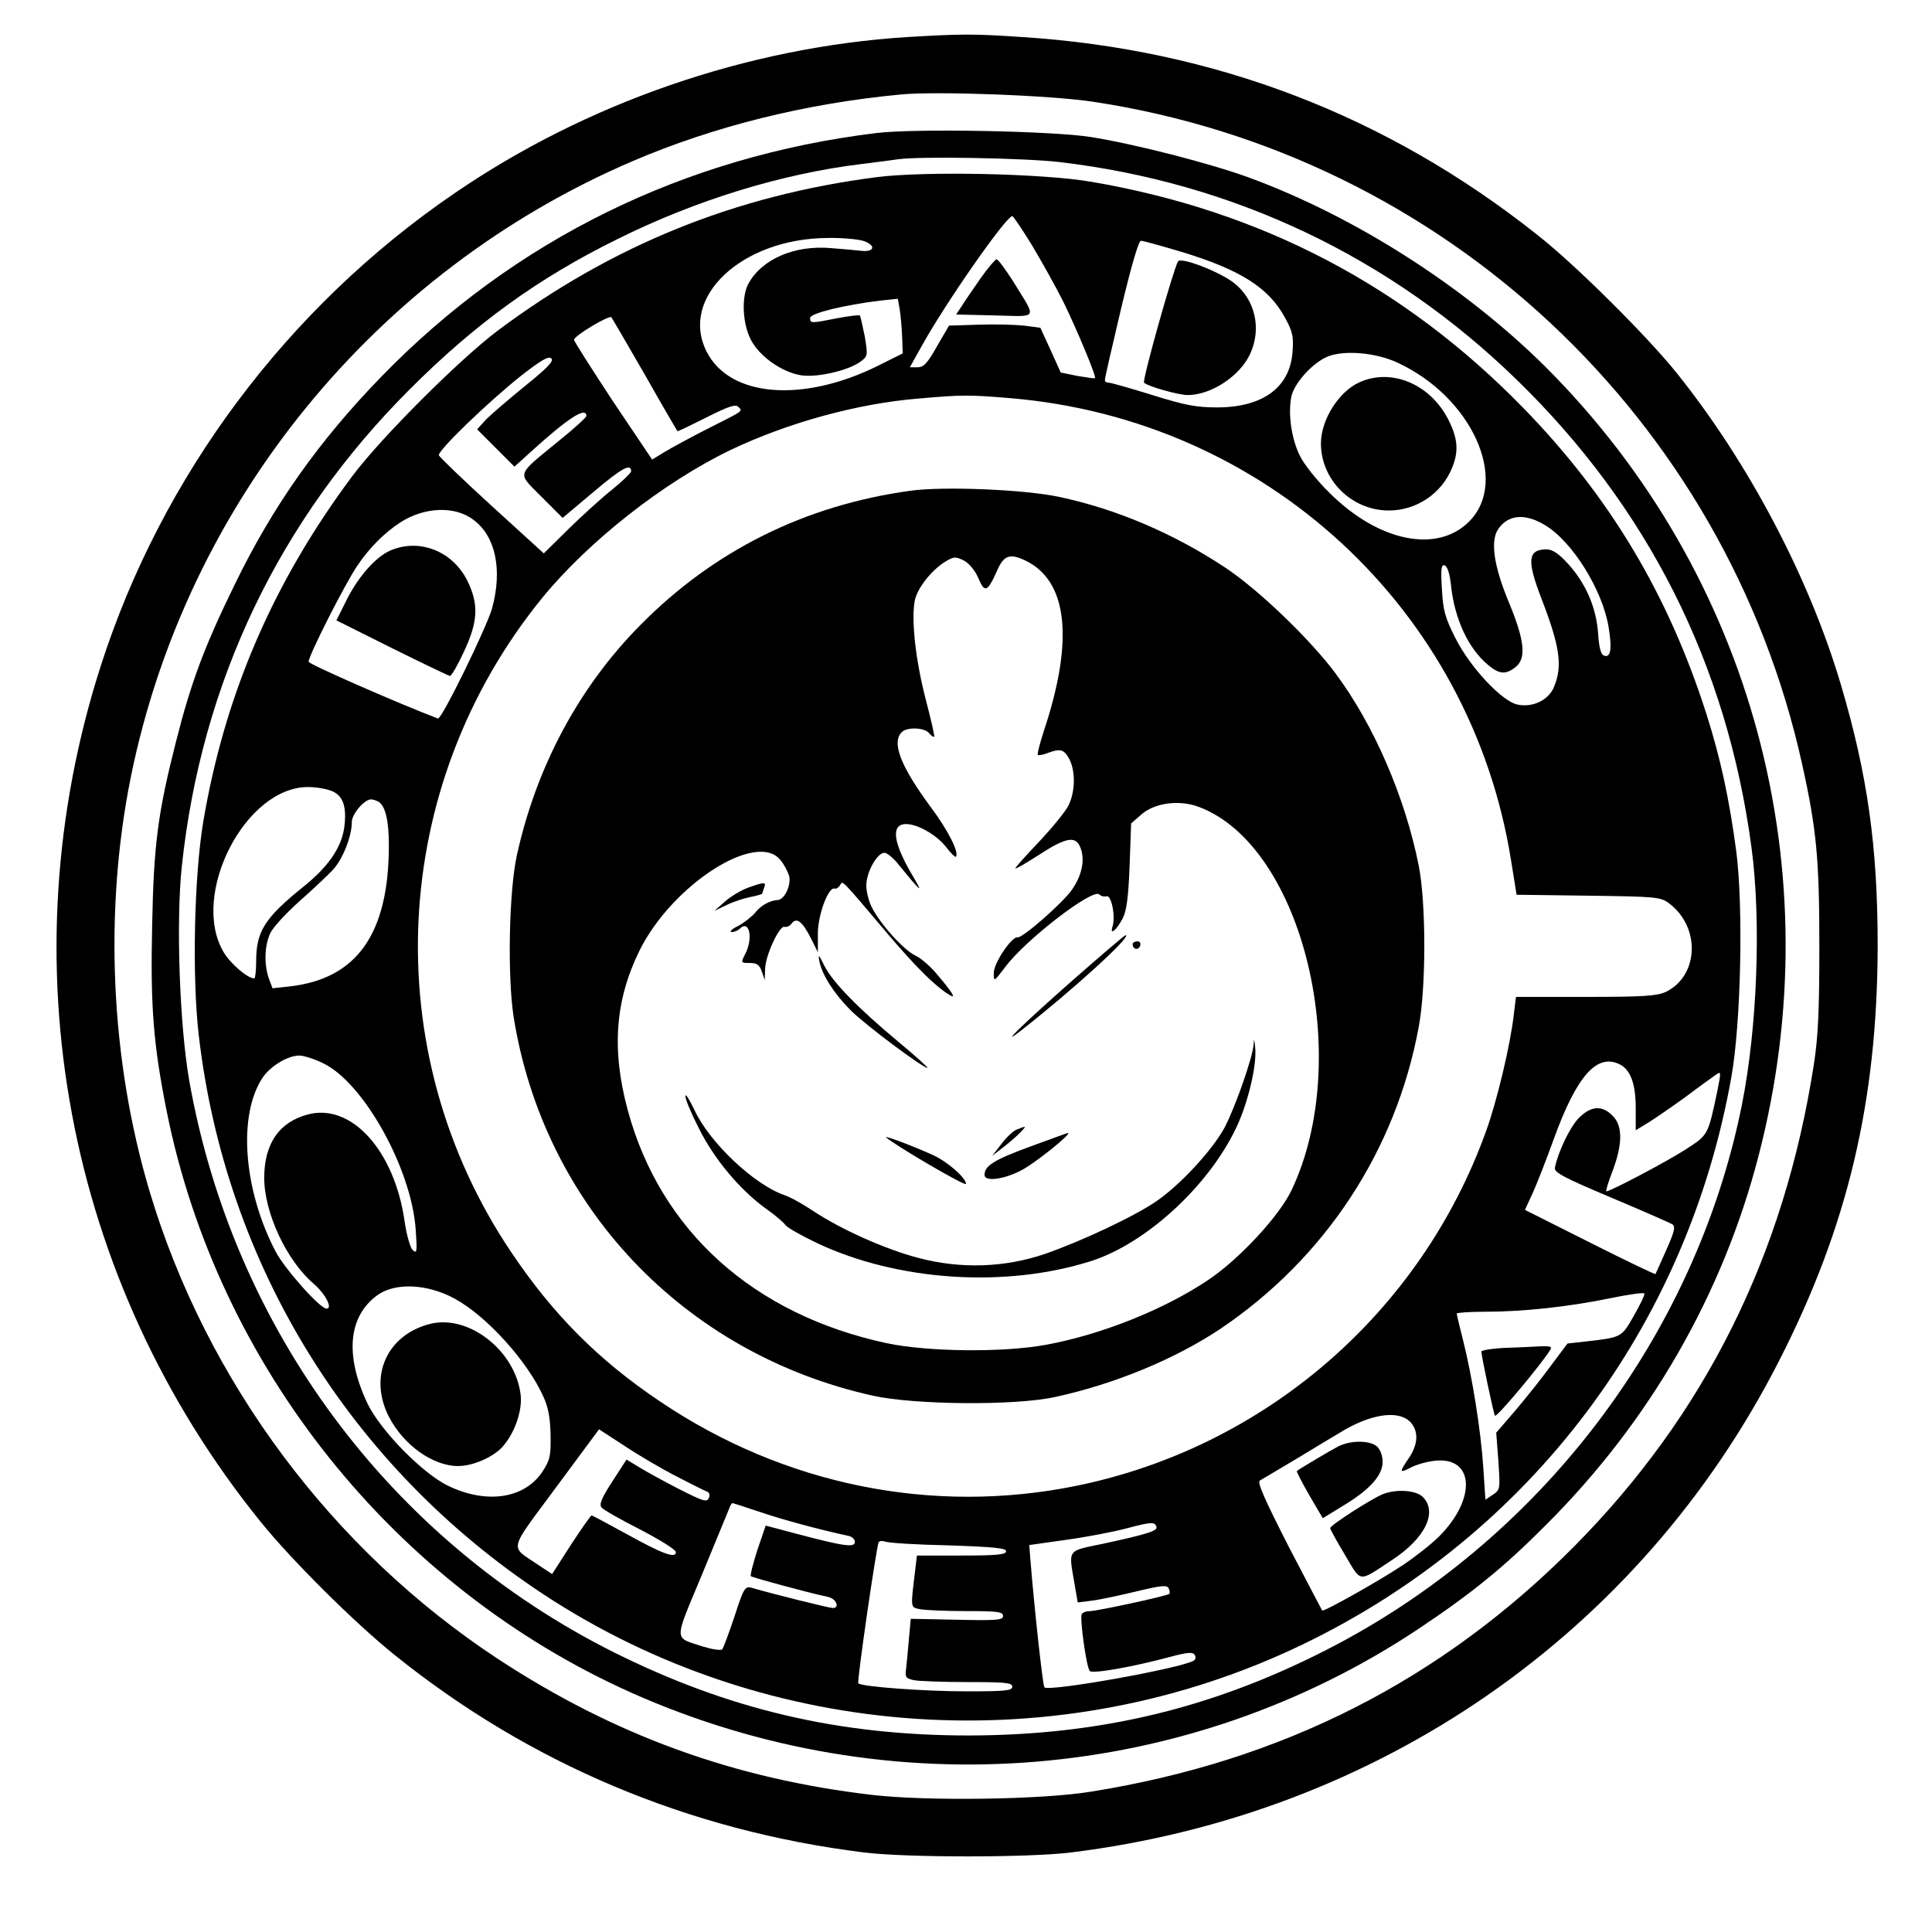 <?xml version="1.0" standalone="no"?>
<!DOCTYPE svg PUBLIC "-//W3C//DTD SVG 20010904//EN"
 "http://www.w3.org/TR/2001/REC-SVG-20010904/DTD/svg10.dtd">
<svg version="1.0" xmlns="http://www.w3.org/2000/svg"
 width="626pt" height="625pt" viewBox="0 0 626 625"
 preserveAspectRatio="xMidYMid meet">

<g transform="translate(0,625) scale(0.1,-0.1)"
fill="#000000" stroke="none">
<path d="M2940 6130 c-519 -33 -1040 -213 -1470 -508 -539 -369 -945 -912
-1143 -1528 -308 -957 -115 -1992 517 -2774 99 -123 303 -326 432 -430 440
-355 957 -572 1524 -642 136 -17 534 -17 670 0 997 123 1843 709 2293 1590
224 437 320 844 321 1347 0 323 -33 555 -119 846 -102 345 -298 718 -531 1009
-96 120 -330 353 -454 450 -487 386 -1045 600 -1668 640 -162 11 -202 10 -372
0z m604 -210 c1135 -172 2047 -1025 2295 -2145 47 -212 56 -308 56 -590 0
-210 -4 -296 -18 -385 -96 -618 -353 -1133 -777 -1561 -430 -433 -945 -695
-1565 -794 -158 -26 -528 -31 -705 -11 -450 52 -838 193 -1215 440 -538 353
-946 900 -1130 1515 -127 425 -149 908 -61 1344 180 887 792 1638 1626 1995
264 113 561 187 870 216 117 11 489 -3 624 -24z"/>
<path d="M2840 5819 c-625 -76 -1175 -347 -1605 -790 -202 -208 -352 -420
-475 -674 -97 -198 -141 -315 -190 -509 -58 -228 -72 -331 -77 -594 -6 -264 4
-386 47 -602 166 -827 737 -1541 1507 -1885 836 -372 1800 -293 2553 210 169
113 274 198 410 335 335 334 572 746 688 1195 240 923 -20 1885 -688 2554
-262 261 -620 490 -964 616 -126 46 -368 108 -511 131 -127 20 -572 28 -695
13z m592 -94 c564 -66 1074 -308 1482 -705 426 -414 682 -923 761 -1515 32
-237 19 -585 -31 -835 -151 -752 -656 -1414 -1347 -1766 -372 -190 -735 -276
-1157 -277 -421 0 -779 84 -1150 269 -726 363 -1235 1049 -1377 1854 -31 178
-43 512 -24 692 63 596 315 1124 740 1548 211 211 415 359 671 485 255 127
536 213 795 244 50 6 101 13 115 15 71 10 409 4 522 -9z"/>
<path d="M2840 5676 c-457 -59 -856 -220 -1227 -497 -126 -95 -378 -347 -471
-471 -256 -343 -413 -706 -483 -1118 -30 -177 -37 -505 -15 -694 86 -743 490
-1398 1116 -1811 730 -481 1677 -543 2465 -161 734 355 1242 1029 1385 1837
31 174 39 550 16 729 -23 173 -51 302 -97 447 -124 388 -314 705 -594 992
-386 396 -849 638 -1399 732 -156 27 -539 35 -696 15z m504 -221 c31 -52 77
-134 101 -182 44 -90 108 -243 103 -248 -2 -2 -27 2 -57 7 l-54 11 -33 73 -33
72 -53 7 c-29 3 -96 5 -148 3 l-95 -3 -39 -67 c-31 -55 -43 -68 -63 -68 l-25
0 38 68 c78 141 273 420 294 422 3 0 32 -43 64 -95z m-545 14 c39 -14 35 -35
-5 -32 -16 2 -61 6 -100 9 -120 11 -227 -36 -270 -117 -22 -43 -18 -128 9
-180 29 -55 101 -105 163 -115 53 -8 155 16 193 45 23 17 23 20 13 81 -7 35
-14 65 -16 68 -3 2 -36 -2 -73 -9 -86 -17 -88 -17 -88 1 0 15 111 42 227 56
l57 6 6 -33 c3 -19 7 -59 8 -89 l2 -55 -80 -40 c-244 -121 -480 -102 -555 45
-90 176 112 367 391 369 47 1 100 -4 118 -10z m1026 -34 c195 -59 286 -117
339 -215 24 -44 28 -60 24 -110 -8 -115 -96 -180 -245 -180 -67 0 -103 7 -209
40 -71 22 -134 40 -141 40 -7 0 -13 3 -13 8 -1 4 23 107 52 230 33 138 57 222
65 222 6 0 64 -16 128 -35z m-1735 -400 c56 -99 104 -181 105 -182 0 -2 43 19
93 44 71 36 95 44 104 35 15 -15 20 -11 -97 -70 -55 -28 -118 -62 -141 -76
l-41 -25 -127 189 c-69 105 -126 194 -126 199 0 13 114 81 121 73 3 -4 52 -88
109 -187z m2436 41 c243 -111 366 -384 234 -516 -104 -104 -294 -65 -453 94
-40 39 -83 93 -96 121 -26 53 -38 132 -27 189 9 45 71 113 121 132 55 20 153
11 221 -20z m-2824 -76 c-53 -43 -110 -92 -127 -109 l-29 -32 60 -60 61 -61
54 49 c120 109 179 147 179 115 0 -4 -40 -41 -90 -81 -140 -115 -135 -100 -56
-180 l69 -69 100 84 c92 78 122 94 122 67 0 -5 -27 -31 -60 -58 -33 -26 -97
-84 -142 -128 l-81 -80 -169 154 c-92 84 -169 158 -171 164 -4 15 161 174 267
258 63 49 88 64 97 56 10 -8 -11 -30 -84 -89z m1571 -40 c828 -69 1493 -683
1623 -1497 l18 -112 232 -3 c218 -3 234 -4 261 -24 104 -77 98 -236 -10 -288
-29 -13 -72 -16 -260 -16 l-225 0 -7 -57 c-11 -98 -55 -283 -91 -381 -212
-586 -715 -1021 -1326 -1146 -466 -95 -947 2 -1349 273 -200 134 -348 283
-484 486 -436 650 -395 1507 102 2118 150 183 391 373 608 478 186 89 413 152
615 168 137 12 162 12 293 1z m-1738 -395 c71 -53 93 -161 60 -284 -16 -60
-164 -363 -176 -359 -124 47 -419 176 -419 184 0 20 118 253 159 313 38 56 86
104 136 137 79 52 180 56 240 9z m3472 -17 c88 -53 185 -209 205 -329 12 -71
7 -102 -15 -93 -10 3 -16 27 -19 73 -6 84 -41 163 -98 225 -30 33 -50 46 -69
46 -61 0 -64 -36 -17 -158 60 -155 70 -220 41 -288 -17 -42 -68 -67 -117 -57
-50 9 -154 120 -202 215 -34 67 -40 90 -44 159 -4 67 -2 81 9 77 9 -3 17 -28
21 -69 12 -106 56 -200 118 -252 37 -32 59 -34 91 -8 35 28 29 86 -21 207 -49
117 -62 200 -36 239 32 48 88 53 153 13z m-3927 -863 c34 -17 44 -54 35 -119
-10 -64 -52 -125 -132 -189 -125 -101 -153 -144 -153 -242 0 -30 -3 -55 -6
-55 -22 0 -78 48 -100 86 -108 185 70 534 274 534 29 0 66 -7 82 -15z m147
-33 c22 -14 33 -62 33 -140 0 -287 -103 -433 -321 -458 l-56 -6 -12 32 c-16
47 -14 106 5 147 9 19 51 64 92 101 42 37 91 83 109 102 33 34 63 110 63 157
0 26 41 73 62 73 7 0 18 -4 25 -8z m-182 -846 c132 -61 289 -343 302 -541 5
-71 4 -78 -10 -65 -8 8 -20 50 -26 93 -33 230 -173 384 -314 346 -93 -25 -140
-94 -141 -204 0 -114 72 -269 161 -345 38 -33 62 -80 41 -80 -21 0 -135 128
-165 185 -105 201 -123 444 -41 565 26 37 81 70 118 70 14 0 48 -11 75 -24z
m4206 -6 c33 -18 49 -64 49 -140 l0 -72 38 23 c20 12 75 50 121 83 45 34 91
67 101 74 17 12 17 10 4 -55 -30 -142 -29 -140 -102 -187 -60 -39 -244 -136
-257 -136 -3 0 6 30 20 66 33 88 33 147 0 179 -34 35 -70 32 -109 -7 -29 -29
-68 -111 -78 -162 -2 -15 30 -32 182 -96 102 -43 191 -82 199 -87 10 -7 7 -23
-20 -83 -18 -41 -34 -76 -35 -78 -1 -2 -97 44 -212 102 l-211 106 25 54 c14
31 45 110 69 177 75 206 141 279 216 239z m-3779 -757 c104 -56 238 -204 289
-319 16 -35 22 -70 23 -125 1 -67 -2 -80 -27 -118 -58 -87 -181 -105 -305 -45
-83 40 -219 179 -261 266 -74 156 -63 282 31 351 57 42 161 38 250 -10z m3822
-56 c-40 -70 -39 -70 -152 -83 l-63 -7 -54 -72 c-29 -40 -81 -105 -115 -145
l-62 -72 7 -92 c6 -91 6 -93 -18 -109 l-24 -16 -7 106 c-8 119 -36 295 -66
413 -11 43 -20 81 -20 84 0 3 43 6 95 6 120 0 268 16 404 44 58 12 107 19 109
15 2 -4 -14 -37 -34 -72z m-721 -348 c24 -30 21 -70 -8 -113 -32 -47 -31 -50
6 -31 16 9 51 19 77 22 129 15 137 -123 15 -245 -26 -26 -80 -68 -119 -94 -82
-54 -255 -151 -260 -146 -1 2 -51 96 -109 208 -77 151 -102 207 -93 213 7 4
63 37 123 73 61 37 129 78 153 92 95 54 180 63 215 21z m-2382 -172 c46 -24
90 -46 98 -49 9 -2 12 -11 8 -21 -6 -15 -17 -12 -94 27 -49 25 -107 57 -130
71 l-43 26 -46 -71 c-35 -54 -43 -74 -35 -84 6 -8 63 -40 126 -72 63 -33 115
-65 115 -73 0 -22 -45 -5 -162 60 -58 32 -109 59 -111 59 -3 0 -33 -43 -67
-95 l-61 -95 -47 31 c-91 62 -97 38 59 249 l140 189 83 -54 c45 -30 120 -74
167 -98z m272 -116 c73 -25 192 -57 285 -77 12 -2 22 -11 22 -20 0 -19 -36
-14 -187 26 l-102 27 -27 -79 c-14 -44 -24 -82 -21 -85 5 -4 179 -52 250 -67
27 -6 39 -36 15 -36 -11 0 -200 47 -264 66 -20 5 -25 -3 -54 -93 -18 -54 -36
-102 -40 -107 -5 -4 -32 0 -62 9 -96 32 -96 11 -4 232 45 109 85 206 89 216 3
9 8 17 10 17 2 0 42 -13 90 -29z m1284 -48 c5 -13 -31 -24 -174 -55 -116 -24
-111 -16 -92 -126 l11 -64 47 6 c25 3 90 17 144 30 83 20 99 21 104 9 3 -7 4
-15 2 -17 -7 -7 -235 -56 -257 -56 -12 0 -24 -4 -27 -10 -7 -12 15 -172 26
-184 9 -10 138 13 258 45 59 16 76 17 82 7 5 -7 3 -15 -4 -19 -48 -26 -469
-101 -483 -86 -5 5 -32 248 -46 421 l-3 40 120 17 c66 9 154 26 195 37 80 21
92 22 97 5z m-674 -60 c148 -5 187 -9 187 -19 0 -11 -29 -14 -144 -14 l-145 0
-5 -42 c-16 -132 -17 -125 16 -132 17 -3 84 -6 149 -6 101 0 119 -2 119 -16 0
-13 -20 -15 -149 -12 l-150 3 -6 -65 c-3 -36 -7 -79 -9 -96 -4 -29 -1 -32 26
-38 17 -3 95 -6 174 -6 121 0 144 -2 144 -15 0 -13 -23 -15 -150 -15 -135 0
-338 15 -349 26 -5 5 59 445 66 457 3 5 12 5 22 2 9 -4 100 -10 204 -12z"/>
<path d="M3177 5348 c-24 -35 -52 -75 -61 -90 l-18 -27 125 -3 c144 -3 137
-16 60 110 -25 39 -49 72 -54 72 -4 0 -28 -28 -52 -62z"/>
<path d="M3817 5403 c-16 -28 -117 -387 -110 -393 12 -12 112 -40 141 -40 77
0 170 62 203 134 38 83 15 178 -55 231 -48 36 -170 83 -179 68z"/>
<path d="M4404 5011 c-66 -30 -123 -120 -124 -196 -1 -119 99 -219 220 -219
89 0 170 54 204 136 23 53 20 97 -10 156 -58 117 -185 171 -290 123z"/>
<path d="M2950 4660 c-342 -47 -637 -194 -875 -435 -199 -201 -337 -459 -400
-745 -26 -117 -31 -391 -11 -523 97 -613 551 -1093 1164 -1229 134 -30 463
-33 592 -4 193 42 388 123 535 221 339 229 568 577 642 978 24 128 24 400 0
522 -44 222 -146 458 -271 625 -83 111 -249 270 -356 341 -166 110 -353 190
-538 229 -111 24 -376 35 -482 20z m219 -281 c22 -52 30 -49 63 25 21 47 41
54 92 29 135 -66 156 -255 60 -546 -14 -43 -24 -80 -21 -83 2 -2 16 0 31 6 42
16 54 12 71 -20 20 -39 19 -103 -2 -148 -10 -21 -53 -73 -95 -118 -43 -45 -78
-84 -78 -87 0 -4 34 16 76 43 89 58 120 63 135 23 15 -39 5 -89 -28 -136 -31
-44 -160 -157 -176 -154 -18 4 -77 -83 -77 -115 0 -30 0 -30 38 20 66 88 283
255 304 234 6 -6 16 -8 23 -6 16 6 30 -65 20 -97 -10 -31 11 -15 32 24 13 24
19 67 23 170 l5 139 32 28 c43 39 125 50 189 25 337 -128 502 -816 298 -1243
-41 -84 -169 -222 -269 -289 -143 -96 -346 -177 -525 -210 -141 -26 -383 -23
-517 5 -432 93 -733 364 -839 755 -53 196 -41 356 38 517 106 214 381 390 457
293 12 -14 24 -38 28 -51 7 -30 -15 -77 -37 -78 -27 -2 -55 -18 -73 -41 -11
-13 -35 -32 -55 -43 -21 -10 -30 -19 -21 -20 8 0 20 5 26 11 31 31 44 -31 18
-81 -15 -30 -15 -30 14 -30 23 0 32 -6 39 -27 l10 -28 1 35 c1 45 47 143 63
137 7 -2 18 3 24 12 16 20 35 4 63 -52 l21 -42 0 60 c0 61 34 152 54 146 5 -2
13 3 18 11 9 15 -2 27 157 -161 92 -108 155 -170 200 -196 19 -11 8 8 -41 66
-21 26 -53 54 -72 63 -38 18 -113 101 -141 156 -10 19 -18 51 -18 71 0 43 35
106 59 106 8 0 30 -18 47 -40 71 -87 79 -94 48 -41 -68 113 -76 174 -25 174
38 0 100 -36 130 -75 15 -20 29 -33 31 -31 12 12 -24 84 -79 158 -100 135
-130 212 -96 246 17 17 73 15 88 -3 7 -9 15 -14 17 -12 2 2 -11 58 -28 123
-32 124 -47 255 -35 318 8 40 54 99 100 127 27 16 32 16 59 3 17 -9 36 -32 46
-55z"/>
<path d="M2424 3374 c-22 -8 -56 -28 -75 -45 l-34 -30 40 19 c22 11 57 22 78
26 20 4 37 9 37 11 0 2 3 10 6 19 7 19 2 19 -52 0z"/>
<path d="M3478 3076 c-158 -139 -247 -225 -171 -166 170 133 364 310 340 310
-3 0 -79 -65 -169 -144z"/>
<path d="M3670 3191 c0 -17 18 -21 24 -6 3 9 0 15 -9 15 -8 0 -15 -4 -15 -9z"/>
<path d="M2655 3135 c9 -44 47 -104 101 -158 44 -45 234 -187 249 -187 4 0
-37 37 -91 82 -130 108 -216 195 -243 249 -18 37 -21 39 -16 14z"/>
<path d="M4062 2866 c-3 -42 -59 -202 -94 -269 -40 -74 -144 -186 -221 -239
-75 -51 -244 -130 -362 -171 -130 -44 -271 -49 -408 -13 -108 28 -253 93 -343
153 -33 22 -74 45 -93 51 -98 34 -243 171 -291 276 -16 33 -29 54 -29 45 -1
-10 19 -57 44 -106 49 -98 132 -198 218 -260 29 -20 56 -44 61 -51 4 -8 50
-34 102 -59 262 -124 611 -147 889 -59 178 57 380 242 470 431 39 81 68 205
62 261 -3 29 -4 31 -5 10z"/>
<path d="M3294 2590 c-11 -4 -33 -25 -49 -46 l-30 -39 41 32 c37 29 72 64 63
62 -2 0 -13 -4 -25 -9z"/>
<path d="M3335 2534 c-114 -42 -145 -61 -145 -91 0 -22 61 -15 117 14 43 21
170 123 153 122 -3 0 -59 -21 -125 -45z"/>
<path d="M2871 2565 c24 -23 259 -161 259 -151 0 20 -62 74 -110 95 -72 32
-156 63 -149 56z"/>
<path d="M1264 4466 c-47 -21 -102 -83 -140 -158 l-34 -68 180 -90 c99 -49
184 -90 188 -90 5 0 25 35 45 78 46 98 49 154 11 231 -48 96 -156 138 -250 97z"/>
<path d="M1395 1961 c-141 -35 -202 -170 -135 -301 47 -92 143 -160 224 -160
48 0 112 28 143 61 40 44 66 117 60 170 -17 142 -167 260 -292 230z"/>
<path d="M4878 1883 c-43 -2 -78 -8 -78 -12 0 -15 40 -204 44 -208 6 -6 154
171 180 215 5 9 -3 11 -31 10 -21 -1 -73 -4 -115 -5z"/>
<path d="M4335 1563 c-23 -12 -113 -65 -133 -79 -2 -1 16 -36 40 -78 l44 -75
67 41 c86 52 127 98 127 142 0 19 -8 40 -18 49 -23 21 -87 21 -127 0z"/>
<path d="M4481 1409 c-36 -14 -171 -101 -171 -110 0 -4 22 -44 48 -87 54 -91
41 -90 153 -16 107 70 148 155 99 204 -22 22 -86 26 -129 9z"/>
</g>
</svg>
